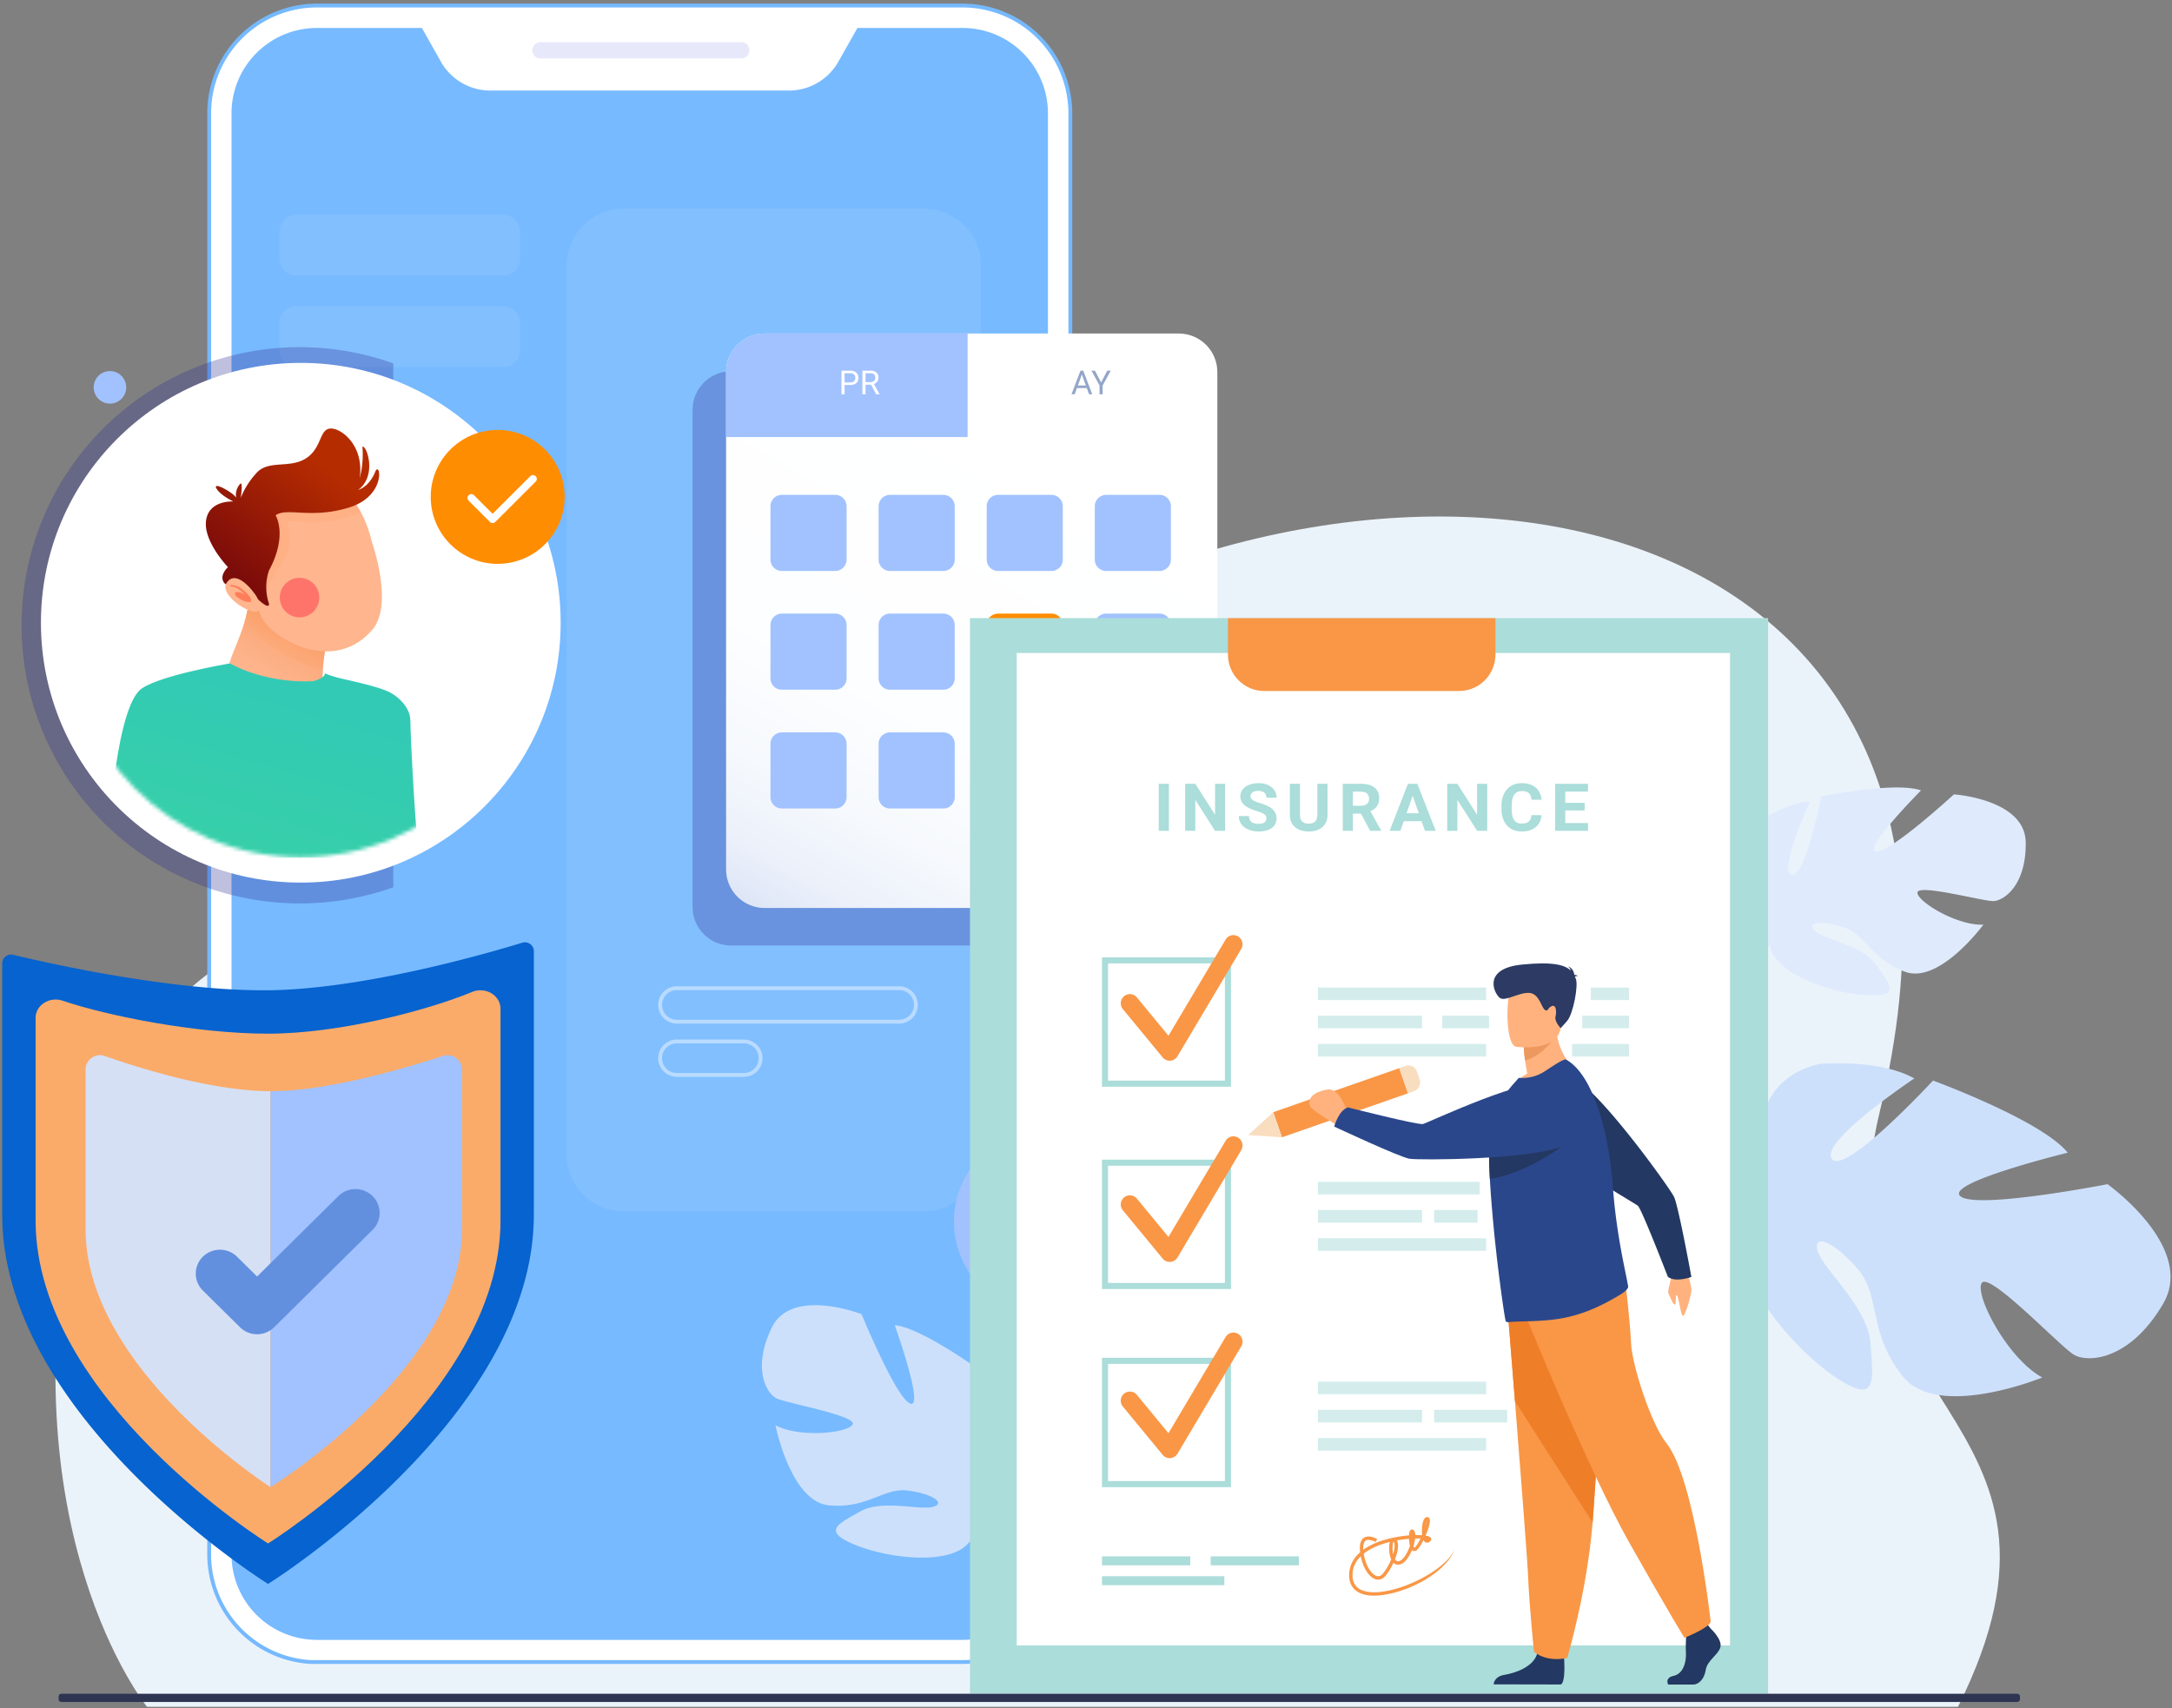 <svg width="567" height="446" fill="none" xmlns="http://www.w3.org/2000/svg"><rect width="100%" height="100%" fill="#808080" stroke="none"/><path d="M38.376 445.579s-37.174-45.885-18.8-134.512c11.556-55.744 60.105-83.363 125.186-80.726 22.372.906 58.771-26.104 111.069-59.283 111.869-70.97 273.69-40.828 234.961 118.808-18.743 77.253 58.952 78.49 20.338 155.713H38.376z" fill="#EBF3FA"/><path d="M62.846 9.688a28.137 28.137 0 0119.87-8.24h168.57a28.15 28.15 0 0128.124 28.11V405.77a28.15 28.15 0 01-28.123 28.112H81.027a28.153 28.153 0 01-26.422-28.059V29.558a28.137 28.137 0 018.24-19.87z" fill="#fff" stroke="#75B9FF"/><path d="M251.287 7.304h-27.458l-4.993 8.833a14.785 14.785 0 01-12.857 7.497h-77.995a14.799 14.799 0 01-12.87-7.497l-4.98-8.833H82.716a22.28 22.28 0 00-22.28 22.28v376.238a22.283 22.283 0 0022.28 22.281h168.571a22.28 22.28 0 0022.28-22.281V29.558a22.28 22.28 0 00-22.28-22.254z" fill="url(#paint0_linear)"/><path d="M193.515 15.26H141.09a2.134 2.134 0 01-2.123-2.124 2.135 2.135 0 012.123-2.123h52.425a2.135 2.135 0 012.123 2.123 2.133 2.133 0 01-2.123 2.123z" fill="#E7E8FA"/><path opacity=".08" d="M241.221 54.473h-78.44c-8.194 0-14.836 6.642-14.836 14.836v232.11c0 8.194 6.642 14.836 14.836 14.836h78.44c8.194 0 14.836-6.642 14.836-14.836V69.309c0-8.194-6.642-14.836-14.836-14.836z" fill="#fff"/><path d="M273.2 343.083c13.355 0 24.181-10.826 24.181-24.181 0-13.354-10.826-24.18-24.181-24.18s-24.181 10.826-24.181 24.18c0 13.355 10.826 24.181 24.181 24.181z" fill="#A1C2FF"/><path d="M279.858 96.924h-88.991a10.07 10.07 0 00-7.117 2.948 10.06 10.06 0 00-2.948 7.117v129.777a10.061 10.061 0 006.213 9.299 10.07 10.07 0 003.852.767h88.991V96.924z" fill="#323197" opacity=".31"/><path d="M307.722 87.068H199.609c-5.559 0-10.065 4.506-10.065 10.065v129.843c0 5.559 4.506 10.065 10.065 10.065h108.113c5.559 0 10.065-4.506 10.065-10.065V97.133c0-5.559-4.506-10.065-10.065-10.065z" fill="url(#paint1_linear)"/><path d="M252.597 114.093V87.068h-52.988a10.065 10.065 0 00-10.065 10.065v16.96h63.053z" fill="#A1C2FF"/><path d="M220.48 100.508v2.41h-.812v-6.156h2.271c.674 0 1.201.172 1.582.516.383.343.575.799.575 1.365 0 .598-.188 1.059-.563 1.383-.372.321-.906.482-1.602.482h-1.451zm0-.664h1.459c.434 0 .767-.101.998-.304.231-.206.347-.502.347-.888 0-.367-.116-.66-.347-.88-.231-.22-.548-.334-.951-.342h-1.506v2.414zm6.91.584h-1.446v2.49h-.817v-6.156h2.039c.693 0 1.226.157 1.598.473.375.316.562.775.562 1.379 0 .383-.104.717-.313 1.002a1.838 1.838 0 01-.862.638l1.446 2.614v.05h-.871l-1.336-2.49zm-1.446-.664h1.247c.403 0 .723-.104.96-.313.239-.209.359-.488.359-.837 0-.38-.114-.673-.342-.876-.226-.203-.553-.305-.981-.308h-1.243v2.334z" fill="#fff"/><path d="M283.71 101.311h-2.579l-.579 1.607h-.838l2.351-6.156h.711l2.355 6.156h-.833l-.588-1.607zm-2.334-.668h2.093l-1.048-2.88-1.045 2.88zm6.064-.79l1.607-3.091h.921l-2.122 3.86v2.296h-.812v-2.296l-2.123-3.86h.93l1.599 3.09z" fill="#93A5C9"/><path d="M218.023 129.191h-13.918a2.975 2.975 0 00-2.976 2.975v13.919a2.975 2.975 0 002.976 2.975h13.918a2.975 2.975 0 002.975-2.975v-13.919a2.975 2.975 0 00-2.975-2.975zm28.231 0h-13.919a2.975 2.975 0 00-2.975 2.975v13.919a2.975 2.975 0 002.975 2.975h13.919a2.975 2.975 0 002.975-2.975v-13.919a2.975 2.975 0 00-2.975-2.975zm28.217 0h-13.918a2.975 2.975 0 00-2.975 2.975v13.919a2.975 2.975 0 002.975 2.975h13.918a2.975 2.975 0 002.976-2.975v-13.919a2.975 2.975 0 00-2.976-2.975zm28.218 0H288.77a2.975 2.975 0 00-2.975 2.975v13.919a2.975 2.975 0 002.975 2.975h13.919a2.975 2.975 0 002.975-2.975v-13.919a2.975 2.975 0 00-2.975-2.975zm-84.666 30.996h-13.918a2.975 2.975 0 00-2.976 2.975v13.919a2.975 2.975 0 002.976 2.975h13.918a2.975 2.975 0 002.975-2.975v-13.919a2.975 2.975 0 00-2.975-2.975zm28.231 0h-13.919a2.975 2.975 0 00-2.975 2.975v13.919a2.975 2.975 0 002.975 2.975h13.919a2.975 2.975 0 002.975-2.975v-13.919a2.975 2.975 0 00-2.975-2.975z" fill="#A1C2FF"/><path d="M274.471 160.187h-13.918a2.975 2.975 0 00-2.975 2.975v13.919a2.975 2.975 0 002.975 2.975h13.918a2.975 2.975 0 002.976-2.975v-13.919a2.975 2.975 0 00-2.976-2.975z" fill="#FF8D02"/><path d="M302.689 160.187H288.77a2.975 2.975 0 00-2.975 2.975v13.919a2.975 2.975 0 002.975 2.975h13.919a2.975 2.975 0 002.975-2.975v-13.919a2.975 2.975 0 00-2.975-2.975zm-84.666 31.009h-13.918a2.975 2.975 0 00-2.976 2.975v13.919a2.975 2.975 0 002.976 2.975h13.918a2.975 2.975 0 002.975-2.975v-13.919a2.975 2.975 0 00-2.975-2.975zm28.231 0h-13.919a2.975 2.975 0 00-2.975 2.975v13.919a2.975 2.975 0 002.975 2.975h13.919a2.975 2.975 0 002.975-2.975v-13.919a2.975 2.975 0 00-2.975-2.975zm28.217 0h-13.918a2.975 2.975 0 00-2.975 2.975v13.919a2.975 2.975 0 002.975 2.975h13.918a2.975 2.975 0 002.976-2.975v-13.919a2.975 2.975 0 00-2.976-2.975zm28.218 0H288.77a2.975 2.975 0 00-2.975 2.975v13.919a2.975 2.975 0 002.975 2.975h13.919a2.975 2.975 0 002.975-2.975v-13.919a2.975 2.975 0 00-2.975-2.975z" fill="#A1C2FF"/><path opacity=".08" d="M131.366 56.059H77.329a4.378 4.378 0 00-4.377 4.377v7.143a4.378 4.378 0 004.377 4.378h54.037a4.377 4.377 0 004.377-4.378v-7.143a4.377 4.377 0 00-4.377-4.377zm0 23.853H77.329a4.377 4.377 0 00-4.377 4.377v7.143a4.377 4.377 0 004.377 4.378h54.037a4.377 4.377 0 004.377-4.378V84.29a4.377 4.377 0 00-4.377-4.377z" fill="#fff"/><path d="M78.253 235.848a72.403 72.403 0 0024.416-4.221V94.865a72.606 72.606 0 00-95.972 55.984 72.607 72.607 0 0071.556 84.999z" fill="#323197" opacity=".31"/><path d="M78.522 230.41c37.465 0 67.837-30.372 67.837-67.838 0-37.465-30.372-67.837-67.838-67.837-37.465 0-67.837 30.372-67.837 67.837 0 37.466 30.372 67.838 67.838 67.838z" fill="#fff"/><path d="M87.028 161.76s-4.968 13.237-1.652 21.914c1.232 8.283-22.28 2.07-26.055-8.27 1.232-6.619 5.78-11.167 6.2-24.404.419-13.237 21.939 2.071 21.507 10.76z" fill="url(#paint2_linear)"/><path d="M64.249 160.777c.43-1.751.746-3.529.944-5.321l13.106-6.121c4.705 3.395 8.86 8.559 8.676 12.425a50.48 50.48 0 00-2.726 12.752c-12.15-2.464-17.64-9.279-20-13.735z" fill="#FFA26E" opacity=".32"/><path d="M97.054 141.367s5.806 16.369.196 22.975c-8.768 10.327-22.411 4.679-27.863-1.547-5.453-6.225-5.243-32.149 3.931-36.238 9.175-4.089 19.843-1.167 23.736 14.81z" fill="url(#paint3_linear)"/><path d="M67.407 134.932c.17-.538.341-1.062.538-1.56l4.94-5.242 15.466-.957a17.842 17.842 0 015.872 6.553c-3.473 1.311-9.778 3.172-14.915 2.556-5.138-.616-4.456 0-4.456 0a11.597 11.597 0 01-.721 9.816c-2.844 4.994-5.701 7.484-4.273 11.599-1.245-2.32-2.228-18.637-2.45-22.765z" fill="#FFA26E" opacity=".32"/><path d="M71.942 134.525s3.264 5.177-1.73 14.417a13.578 13.578 0 000 8.637c.25 2.136-4.508-2.267-5.242-4.168-.708-1.428-5.112.59-6.488-1.31-1.376-1.901 1.023-4.05 1.023-4.05s-6.422-6.658-5.715-12.123c.708-5.466 7.143-5.007 7.143-5.007s-3.578-1.664-4.522-3.565c-.72-1.664 4.758 1.429 5.243 2.621a4.258 4.258 0 01.957-3.564c.943-1.193.236 3.564.236 3.564a21.147 21.147 0 014.036-6.422c3.093-3.577 8.572-1.192 12.857-3.813 4.286-2.622 3.565-7.615 6.422-7.864 2.857-.249 8.978 4.404 7.733 12.975a24.24 24.24 0 00.708-8.218c1.074-.537 3.932 7.497-1.075 11.245 0 0 2.857-.707 4.47-4.823 1.244-2.844 3.027 6.436-6.96 9.463-9.987 3.028-16.134-.144-19.096 2.005z" fill="url(#paint4_linear)"/><path d="M73.043 156.006a5.151 5.151 0 1010.302 0 5.151 5.151 0 00-10.302 0z" fill="#FE746A"/><path d="M66.372 154.866s-4.469-6.396-7.103-2.87c-2.635 3.525 8.1 9.921 8.388 6.946a5.514 5.514 0 00-1.285-4.076z" fill="url(#paint5_linear)"/><path d="M65.31 157.212s-2.24-4.102-5.085-4.102c-.812-.721 1.508-.446 2.766.524s3.21 2.739 2.32 3.578z" fill="#FF7D5A"/><path d="M65.39 156.465s-2.622-2.621-4.038-1.717c-.655 1.062 4.64 3.683 4.037 1.717z" fill="#FF7D5A"/><mask id="a" maskUnits="userSpaceOnUse" x="17" y="101" width="123" height="123"><path d="M78.522 223.778c33.802 0 61.205-27.403 61.205-61.206 0-33.803-27.403-61.205-61.206-61.205-33.802 0-61.205 27.402-61.205 61.205s27.403 61.206 61.206 61.206z" fill="#fff"/></mask><g mask="url(#a)"><path d="M109.515 223.937c-.819-2.142-2.391-31.747-2.391-35.748 0-4.404-4.757-7.101-4.757-7.101-2.643-1.708-10.69-3.326-13.306-3.956-1.574-.378-3.013-.831-4.282-1.348 0 0 .476 1.079-3.092 2.068-13.081.539-21.643-4.67-21.643-4.67s-20.204 3.411-23.785 7.187c-6.607 7.171-8.06 41.051-8.285 43.568h81.541z" fill="url(#paint6_linear)"/></g><path d="M129.924 147.199c9.656 0 17.483-7.828 17.483-17.484 0-9.656-7.827-17.483-17.483-17.483s-17.484 7.827-17.484 17.483 7.828 17.484 17.484 17.484z" fill="url(#paint7_linear)"/><path d="M123.03 129.99l5.57 5.557 10.537-10.524" stroke="#fff" stroke-width="2" stroke-linecap="round" stroke-linejoin="round"/><path d="M49.767 392.441a10.209 10.209 0 110-20.418 10.209 10.209 0 010 20.418zm0-17.222a7.021 7.021 0 00-6.492 4.34 7.023 7.023 0 005.13 9.577 7.027 7.027 0 008.387-6.905 7.026 7.026 0 00-7.025-7.012z" fill="#A1C2FF"/><path d="M51.89 383.765h-2.621a.8.8 0 01-.8-.8v-5.164a.799.799 0 011.6 0v4.365h1.782a.8.8 0 01.039 1.599z" fill="#A1C2FF"/><path opacity=".44" d="M234.721 257.972H176.7a4.374 4.374 0 00-4.378 4.371 4.374 4.374 0 004.378 4.371h58.021a4.374 4.374 0 004.377-4.371 4.374 4.374 0 00-4.377-4.371zm-40.538 22.647h-17.496a4.368 4.368 0 01-3.087-1.278 4.368 4.368 0 01-1.278-3.086 4.351 4.351 0 01.329-1.674 4.353 4.353 0 012.362-2.37 4.371 4.371 0 011.674-.334h17.496a4.366 4.366 0 014.365 4.378v0a4.364 4.364 0 01-4.365 4.364z" stroke="#fff" stroke-miterlimit="10"/><path d="M32.952 101.104a4.245 4.245 0 01-7.245 3.021 4.246 4.246 0 117.245-3.021z" fill="#A1C2FF"/><path d="M68.888 258.528c24.784 0 57.326-9.332 67.379-12.399a2.324 2.324 0 012.052.258 2.33 2.33 0 011.041 1.787v68.912c0 53.237-69.384 96.409-69.384 96.409S.579 370.323.579 317.086v-65.714a2.316 2.316 0 011.924-2.139c.342-.059.692-.04 1.025.055 9.567 2.293 40.616 9.24 65.36 9.24z" fill="#0663CF"/><path d="M69.976 269.851c18.584 0 41.691-6.094 53.289-10.904 3.461-1.429 7.392.891 7.392 4.377v55.295c0 46.566-60.681 84.312-60.681 84.312S9.294 365.185 9.294 318.619v-52.896c0-3.342 3.63-5.649 7.052-4.483 11.494 3.919 34.862 8.611 53.63 8.611z" fill="#FAAB69"/><path d="M70.618 284.858v103.355s-48.27-30.747-48.27-67.287v-41.94a3.773 3.773 0 015.15-3.263c9.018 3.185 28.114 9.135 43.12 9.135z" fill="url(#paint8_linear)"/><path d="M70.618 284.858v103.355s49.974-30.747 49.974-67.287v-41.94a3.764 3.764 0 00-5.085-3.276c-9.358 3.04-29.712 9.148-44.889 9.148z" fill="#A1C2FF"/><path d="M528.815 219.882c-.171-11.269-18.739-12.502-18.739-12.502s-16.724 15.37-20.338 14.914c-3.614-.456 11.739-15.943 11.739-15.943-6.619-2.392-26.033 1.535-26.033 1.535s-4.369 21.8-7.76 20.467c-3.391-1.333 4.85-19.105 4.85-19.105-7.069.299-15.151 6.419-15.151 6.419-10.839 10.56 3.239 23.977 3.239 23.977s-1.676 7.522-8.447 14.913c0 0-1.438 1.316-3.175 3.734l1.791.458a18.344 18.344 0 01.845-1.277l.013-.017c.194-.247.47-.597.811-1.021l.002-.001c0-.002.002 0 .002-.002.821-.935 1.391-1.633 1.771-2.147l.003-.006c2.496-2.953 5.971-6.743 7.781-7.262 0 0-.128-.33-.174-.921.056.293.112.6.174.921 1.393 7.371 16.438 12.383 25.423 12.807 8.984.423 5.875-2.942 2.274-8.037-3.602-5.094-13.497-6.522-15.953-8.786-2.455-2.264 2.094-2.738 7.674-.845 5.58 1.892 6.977 8.33 15.948 11.556 8.972 3.226 20.382-12.332 20.382-12.332-6.852.354-17.344-6.067-17.223-8.374.12-2.307 16.92 2.217 19.714 2.23 2.792.011 8.727-4.085 8.557-15.353z" fill="#DFEBFD"/><path d="M564.646 340.435c8.74-14.824-14.484-31.294-14.484-31.294s-34.026 6.654-38.374 3.168c-4.349-3.487 27.984-11.387 27.984-11.387-6.726-8.415-35.156-18.832-35.156-18.832s-23.033 24.922-26.394 20.47c-3.361-4.452 21.517-21.024 21.517-21.024-9.453-5.268-24.855-3.756-24.855-3.756-22.529 5.091-14.848 33.847-14.848 33.847s-8.168 8.464-22.873 12.679c0 0-2.923.565-7.11 2.326l1.969 2.028a27.923 27.923 0 012.148-1.002c.447-.166 1.087-.401 1.87-.682h.004l.004-.002c1.812-.563 3.113-1.017 4.014-1.382l.008-.004c5.6-1.853 13.146-4.011 15.918-3.241 0 0 .097-.533.507-1.341l-.507 1.341c-4.046 10.722 11.581 29.296 22.953 37.039 11.375 7.742 9.999.866 9.356-8.658-.644-9.525-12.407-19.303-13.807-24.219-1.401-4.917 4.908-1.894 10.677 5.038 5.77 6.933 2.471 16.442 11.6 27.827 9.129 11.387 36.377.234 36.377.234-9.212-5.019-17.783-21.787-15.791-24.699 1.992-2.913 20.295 16.431 23.926 18.683 3.632 2.257 14.627 1.667 23.367-13.157zm-363.187 6.173c5.182-10.675 23.451-3.53 23.451-3.53s9.108 22.162 12.76 23.349c3.652 1.184-4.099-20.475-4.099-20.475 7.381.684 24.156 13.135 24.156 13.135s-5.545 22.759-1.715 23.007c3.831.247 3.885-20.402 3.885-20.402 6.613 3.454 11.596 12.916 11.596 12.916 5.638 14.935-13.772 21.425-13.772 21.425s-1.752 7.93 1.418 18.015c0 0 .786 1.9 1.366 4.987l-1.911-.365a18.645 18.645 0 00-.235-1.588c0-.004 0-.005-.002-.009-.001-.008-.003-.015-.003-.023-.075-.322-.182-.78-.319-1.337v-.002c0-.002-.002-.002 0-.002-.367-1.26-.599-2.183-.733-2.842v-.005c-1.064-3.937-2.694-9.112-4.189-10.417 0 0 .269-.259.577-.801l-.577.801c-4.613 6.409-21.201 4.446-29.962.824-8.761-3.621-4.296-5.441 1.412-8.688 5.706-3.247 15.783-.173 19.136-1.231 3.352-1.059-.777-3.552-6.945-4.247-6.168-.695-10.368 4.819-20.366 3.877-9.999-.943-13.953-20.901-13.953-20.901 6.378 3.409 19.251 1.985 20.164-.27.914-2.256-17.133-5.469-19.805-6.71-2.678-1.249-6.517-7.816-1.335-18.491z" fill="#CDE0FB"/><path d="M461.56 161.368H253.211v280.78H461.56v-280.78z" fill="#ABDDDA"/><path d="M451.629 170.467H265.428V429.55h186.201V170.467z" fill="#fff"/><path d="M320.556 161.368v9.512c0 5.252 4.241 9.511 9.472 9.511h50.885c5.233 0 9.473-4.259 9.473-9.511v-9.512h-69.83z" fill="#F99746"/><path d="M305.137 216.893h-2.643v-12.279h2.643v12.279zm14.69.001h-2.643l-5.147-8.08v8.08h-2.643v-12.28h2.643l5.156 8.097v-8.097h2.634v12.28zm10.768-3.221a1.6 1.6 0 00-.097-.578 1.118 1.118 0 00-.376-.476 3.448 3.448 0 00-.766-.43c-.326-.141-.747-.29-1.265-.446a15.914 15.914 0 01-1.662-.607 6.169 6.169 0 01-1.367-.796 3.629 3.629 0 01-.925-1.059c-.228-.399-.34-.866-.34-1.399 0-.512.116-.98.347-1.405.233-.424.558-.786.978-1.083.421-.298.92-.529 1.499-.695a6.894 6.894 0 011.907-.249c.712 0 1.358.094 1.94.283a4.505 4.505 0 011.489.789c.411.337.728.738.952 1.202.223.463.334.971.334 1.521h-2.644c0-.258-.043-.497-.127-.717a1.451 1.451 0 00-.393-.565 1.841 1.841 0 00-.661-.367 3.003 3.003 0 00-.935-.13c-.347 0-.648.035-.903.109a1.904 1.904 0 00-.635.303c-.167.13-.292.281-.379.456a1.27 1.27 0 00-.128.557c0 .405.216.744.648 1.017.432.273 1.065.528 1.9.763a12.8 12.8 0 011.846.691 5.55 5.55 0 011.331.861c.355.32.625.68.808 1.079.182.399.272.851.272 1.358 0 .541-.111 1.021-.331 1.443a3.01 3.01 0 01-.938 1.068c-.406.29-.894.512-1.469.666a7.33 7.33 0 01-1.917.232c-.422 0-.846-.036-1.269-.105a6.362 6.362 0 01-1.211-.324 5.418 5.418 0 01-1.07-.548 3.916 3.916 0 01-.86-.776 3.428 3.428 0 01-.573-1.017 3.652 3.652 0 01-.206-1.26h2.653c0 .371.062.685.186.945.123.258.294.467.516.629.22.16.486.277.798.35.312.074.657.11 1.04.11.34 0 .638-.036.89-.106a1.84 1.84 0 00.625-.29 1.14 1.14 0 00.366-.442c.081-.181.122-.366.122-.562zm15.958-9.057v8.104c0 .708-.124 1.334-.37 1.876a3.802 3.802 0 01-1.023 1.362 4.44 4.44 0 01-1.557.827 6.707 6.707 0 01-1.969.278 6.685 6.685 0 01-1.979-.278 4.407 4.407 0 01-1.557-.827 3.776 3.776 0 01-1.017-1.362c-.244-.542-.366-1.168-.366-1.876v-8.104h2.643v8.104c0 .804.201 1.39.603 1.759.402.369.959.552 1.671.552.717 0 1.273-.184 1.669-.552.396-.369.595-.955.595-1.759v-8.104h2.657zm8.723 7.784h-2.106v4.496h-2.644v-12.28h4.767c.74 0 1.405.079 1.992.241.588.16 1.084.396 1.489.708.406.313.718.699.935 1.16.218.462.327.995.327 1.603 0 .45-.052.853-.159 1.211a3.18 3.18 0 01-.459.953 3.284 3.284 0 01-.722.729 4.784 4.784 0 01-.952.541l2.777 5.017v.119h-2.838l-2.407-4.498zm-2.104-2.049h2.133c.347 0 .649-.043.912-.13a1.77 1.77 0 00.652-.371c.172-.16.304-.352.392-.573.088-.222.133-.47.133-.745 0-.579-.172-1.034-.516-1.366-.344-.331-.871-.497-1.581-.497h-2.124v3.682h-.001zm17.923 4.014h-4.636l-.88 2.529h-2.811l4.777-12.28h2.45l4.803 12.28h-2.811l-.892-2.529zm-3.92-2.05h3.209l-1.613-4.595-1.596 4.595zm21.061 4.579h-2.644l-5.146-8.08v8.08h-2.644v-12.28h2.644l5.155 8.097v-8.097h2.637v12.28h-.002zm14.187-4.089a4.842 4.842 0 01-.441 1.72 3.977 3.977 0 01-1.024 1.344 4.713 4.713 0 01-1.581.878c-.619.211-1.325.316-2.119.316-.823 0-1.563-.135-2.218-.408a4.511 4.511 0 01-1.665-1.177c-.457-.513-.806-1.132-1.05-1.859-.244-.729-.366-1.545-.366-2.451v-.809c0-.906.126-1.724.379-2.455.252-.73.61-1.352 1.07-1.864a4.647 4.647 0 011.679-1.181c.657-.275 1.393-.412 2.202-.412.8 0 1.506.107 2.12.323a4.599 4.599 0 011.564.903 4.1 4.1 0 011.005 1.374c.24.532.394 1.11.458 1.733h-2.644a3.664 3.664 0 00-.199-.97 1.888 1.888 0 00-.445-.708 1.88 1.88 0 00-.749-.435c-.306-.098-.676-.147-1.111-.147-.894 0-1.559.311-1.996.932-.438.622-.657 1.584-.657 2.89v.826c0 .635.048 1.193.144 1.671.096.478.25.878.458 1.198.209.32.479.561.811.721.333.16.733.241 1.204.241.417 0 .777-.045 1.08-.135.302-.091.555-.226.758-.409.203-.183.361-.413.471-.688a3.31 3.31 0 00.213-.962h2.649zm11.262-1.232h-5.077v3.289h5.957v2.032h-8.601v-12.28h8.584v2.049h-5.94v2.927h5.077v1.983z" fill="#ABDDDA"/><path d="M365.776 415.249c-2.954.96-5.836 1.461-8.1 1.271-3.453-.288-5.398-2.104-5.475-5.111-.062-2.387.926-4.477 2.861-6.17a19.357 19.357 0 01-.047-.49c-.127-1.682.231-2.801 1.065-3.322 1.348-.844 3.351.31 3.436.359l-.449.769c-.449-.262-1.782-.838-2.519-.373-.637.399-.712 1.501-.658 2.396 1.576-1.144 3.632-2.078 6.14-2.756 1.853-.505 3.919-.84 5.785-.991.009-.209.026-.397.051-.55.06-.412.204-.896.608-.992.154-.034.451-.03.715.375.169.26.256.633.273 1.081a18.15 18.15 0 011.768.036l.015-.034a10.237 10.237 0 01.137-3.098c.226-1.031.594-1.552 1.11-1.601.31-.029.58.139.702.437.289.698-.253 2.585-1.036 4.395l.002.01c.736.124 1.235.329 1.391.614.118.215.133.546-.178.834-.594.548-1.069.411-1.298.279-.193-.111-.351-.301-.475-.546-.593 1.177-1.241 2.184-1.748 2.61-.467.396-.879.237-1.033.151a.942.942 0 01-.225-.181c-.203.493-.43.972-.676 1.401-.927 1.633-1.973 2.475-3.023 2.424a1.712 1.712 0 01-1.132-.503c-.58 1.26-1.31 2.46-2.033 3.356-.738.912-1.679 1.247-2.65.942-1.719-.538-3.276-3.036-3.86-5.995-1.47 1.443-2.185 3.151-2.137 5.11.066 2.565 1.636 3.995 4.662 4.247 7.642.638 21.041-6.488 22.055-11.732-.823 4.264-7.18 9.124-14.024 11.348zm-9.775-9.654c.466 3.12 2.024 5.414 3.344 5.829.62.194 1.191-.027 1.696-.654.86-1.066 1.603-2.381 2.136-3.663a5.367 5.367 0 01-.368-1.162c-.214-1.028-.249-2.441.004-3.409-1.427.354-2.858.832-4.183 1.46-1.014.482-1.891 1.015-2.629 1.599zm8.158 1.459c.19.29.443.518.781.533.673.028 1.48-.689 2.212-1.975a11.87 11.87 0 00.915-2.074c-.149-.558-.224-1.209-.25-1.808-.984.079-2.056.213-3.158.412.574 1.123.24 3.021-.5 4.912zm4.831-3.501c.139.418.263.499.263.501.496-.428 1.061-1.352 1.577-2.407-.42-.015-.895-.019-1.412-.006a10.65 10.65 0 01-.428 1.912zm-5.204-1.143c-.226.472-.387 1.983-.113 3.328.443-1.475.535-2.752.113-3.328zm8.732-.569c.002.002.004 0 .006.002-.004 0-.004 0-.006-.002zm-.131-4.565a5.383 5.383 0 00-.21.93 6.67 6.67 0 00.21-.93z" fill="#F99746"/><path d="M321.348 283.7h-33.676v-33.781h33.676V283.7zm-32.09-1.592h30.504v-30.599h-30.504v30.599z" fill="#ABDDDA"/><path d="M305.347 276.908c-.706 0-1.38-.314-1.834-.866l-10.392-12.61a2.392 2.392 0 01.317-3.36 2.374 2.374 0 013.349.319l8.241 10.001 14.91-25.102a2.376 2.376 0 013.262-.829 2.392 2.392 0 01.826 3.272l-16.638 28.009a2.384 2.384 0 01-2.041 1.166z" fill="#F99746"/><path d="M321.348 336.517h-33.676v-33.78h33.676v33.78zm-32.09-1.591h30.504v-30.598h-30.504v30.598z" fill="#ABDDDA"/><path d="M305.347 329.436c-.706 0-1.38-.315-1.834-.867l-10.392-12.609a2.392 2.392 0 01.317-3.36 2.373 2.373 0 013.349.319l8.241 10 14.91-25.1a2.375 2.375 0 013.262-.828 2.39 2.39 0 01.826 3.271l-16.638 28.01a2.38 2.38 0 01-2.041 1.164z" fill="#F99746"/><path d="M321.348 388.241h-33.676V354.46h33.676v33.781zm-32.09-1.59h30.504v-30.597h-30.504v30.597z" fill="#ABDDDA"/><path d="M305.347 380.664c-.706 0-1.38-.314-1.834-.866l-10.392-12.61a2.392 2.392 0 01.317-3.36 2.374 2.374 0 013.349.319l8.241 10.001 14.91-25.102a2.376 2.376 0 013.262-.829 2.391 2.391 0 01.826 3.271l-16.638 28.01a2.384 2.384 0 01-2.041 1.166z" fill="#F99746"/><path opacity=".5" d="M387.958 257.801h-43.913v3.296h43.913v-3.296zm37.311 0h-9.981v3.296h9.981v-3.296zm-37.311 14.721h-43.913v3.296h43.913v-3.296zm37.311 0h-14.88v3.296h14.88v-3.296zm0-7.361h-12.23v3.296h12.23v-3.296zm-36.553 0h-12.23v3.296h12.23v-3.296zm-17.495 0h-27.176v3.296h27.176v-3.296zm15.06 43.367h-42.236v3.296h42.236v-3.296zm1.677 14.721h-43.913v3.296h43.913v-3.296zm-2.223-7.36H374.37v3.295h11.365v-3.295zm-14.514 0h-27.176v3.295h27.176v-3.295zm16.737 44.807h-43.913v3.296h43.913v-3.296zm0 14.721h-43.913v3.296h43.913v-3.296zm5.509-7.36H374.37v3.296h19.097v-3.296zm-22.246 0h-27.176v3.296h27.176v-3.296z" fill="#ABDDDA"/><path d="M310.71 406.301h-23.038v2.339h23.038v-2.339zm28.374 0h-23.038v2.339h23.038v-2.339zm-19.463 5.189h-31.949v2.339h31.949v-2.339z" fill="#ABDDDA"/><path d="M439.986 330.519s1.709 5.275 1.56 6.482c-.146 1.208-1.218 5.33-1.984 6.385-.766 1.055-1.144-4.298-1.75-5.104-.607-.806-.124 2.015-.552 2.277-.428.262-1.318-2.075-1.701-2.898s.937-3.863.94-5.982c.004-2.119 3.487-1.16 3.487-1.16z" fill="#FFB27D"/><path d="M399.824 288.613c-.473-6.049 6.078-10.196 11.251-7.051.107.064.21.13.315.198 7.745 5 24.454 28.332 25.605 30.669 1.149 2.337 4.544 20.932 4.544 20.932s-4.195 1.539-6.157-.059c0 0-6.802-17.634-7.809-18.515-1.006-.882-27.21-15.63-27.433-21.16a142.499 142.499 0 00-.316-5.014z" fill="#233862"/><path d="M332.373 290.347l2.278 6.563 32.913-11.494-2.278-6.563-32.913 11.494z" fill="#F99746"/><path d="M325.86 296.302l8.791.61-2.277-6.564-6.514 5.954zm44.007-16.606l.719 2.075a2.448 2.448 0 01-1.502 3.115l-1.522.531-2.278-6.563 1.656-.579c1.2-.418 2.51.217 2.927 1.421z" fill="#F9DDBF"/><path d="M446.584 425.174s3.122 2.859 2.512 4.89c-.608 2.03-3.427 3.384-3.808 5.866-.381 2.483-1.904 3.837-3.274 3.837h-6.536s-1.008-1.746 1.429-2.273c2.437-.528 3.355-3.443 3.203-6.152-.152-2.708.229-6.318.229-6.318l5.178-1.204 1.067 1.354zm-38.307 7.395s.56 6.505-.811 7.181l-17.542-.036s0-2.03 2.818-2.482c2.818-.452 7.768-2.106 8.605-5.792.837-3.685 6.93 1.129 6.93 1.129z" fill="#233862"/><path d="M393.467 340.68s.925 11.402 2.012 25.109c1.478 18.619 3.256 41.489 3.433 45.823.304 7.524 1.524 19.557 1.524 19.557s2.894 2.859 8.682 1.654c0 0 5.16-17.179 6.632-35.355l.069-.899c1.371-18.504 3.502-57.467 3.502-57.467l-25.854 1.578z" fill="#F99746"/><path d="M393.467 340.68s.925 11.402 2.012 25.109l20.271 31.679.069-.899c1.371-18.504 3.502-57.467 3.502-57.467l-25.854 1.578z" fill="#EF7E29"/><path d="M397.691 342.034s16.679 41.295 27.644 60.702c10.967 19.406 14.394 24.823 14.394 24.823s6.282-2.483 6.853-4.176c0 0-4.193-37.464-11.538-46.599-4.149-5.16-9.024-20.647-9.253-26.064-.229-5.417-1.485-16.135-1.485-16.135l-26.615 7.449z" fill="#F99746"/><path d="M412.074 280.087s-11.174 5.686-17.719 3.79c0 0 1.56-2.059 4.333-3.622-.251-1.305-.448-2.439-.567-3.4-.319-2.218-.343-3.478-.343-3.478l4.284-3.52 4.063-3.37c-.144 9.248 5.949 13.6 5.949 13.6z" fill="#FFB27D"/><path d="M423.172 337.855c-4.512 2.738-8.783 4.799-13.781 5.955-5.896 1.403-13.144.989-15.568 1.36a1.009 1.009 0 01-.707-.179c-.19-.098-1.26-7.311-2.332-16.418-.047-.365-.098-.736-.119-1.107l-.015-.123a347.448 347.448 0 01-1.098-11.046 250.61 250.61 0 01-.618-8.509c-.186-3.388-.263-6.503-.186-9.065.034-1.171.102-2.222.207-3.135.638-5.319 3.167-9.12 5.55-11.949l1.975-2.254c2.291.145 4.63-.288 6.837-1.75 2.412-1.593 5.016-3.307 5.508-3.021 3.699 2.031 6.709 7.289 8.861 14.235 1.233 3.998 2.18 8.536 2.784 13.34a95.6 95.6 0 01.487 4.543c.024.282.045.563.067.842.289 4.164.764 8.066 1.29 11.551.708 4.7 1.512 8.637 2.08 11.409.286 1.411.504 2.503.633 3.285.115.68-1.248 1.655-1.855 2.036z" fill="#2B478B"/><path d="M406.268 270.021s-2.749 5.269-8.149 6.836c-.319-2.218-.343-3.478-.343-3.478l4.284-3.52 4.208.162z" fill="#ED985F"/><path d="M395.787 273.266s10.798 1.552 11.677-5.106c.879-6.658 2.865-10.941-3.992-12.212-6.857-1.273-8.535 1.096-9.374 3.247-.842 2.153-1.097 13.496 1.689 14.071z" fill="#FFB27D"/><path d="M411.118 255c.096-.114.319-.209.82-.246 0 0-.405-.243-.942-.247-.118-.697-.515-1.929-1.72-2.205 0 0 .652.331.751 1.073-1.418-1.405-4.418-2.388-12.653-1.571-10.854 1.078-7.133 7.988-5.71 8.792 1.423.804 4.921-1.548 7.548-1.392 2.627.156 3.2 3.948 4.101 4.451.899.504.531-.411 1.725-.982 1.193-.568 1.347 1.43 1.025 2.737-.321 1.307 1.365 2.991 1.365 2.991l1.636-1.838c1.635-1.839 3.058-9.517 2.268-11.131-.073-.142-.143-.287-.214-.432z" fill="#2C3A64"/><path d="M407.689 299.315s-9.104 6.948-18.755 8.471c-.186-3.388-.263-6.503-.186-9.064l18.941.593z" fill="#233862"/><path d="M351.777 290.348c-.143-.154-2-6.381-5.211-5.925-2.095.296-5.518 1.512-4.609 4.281.357 1.088 6.74 4.838 6.74 4.838l3.08-3.194z" fill="#FFB27D"/><path d="M408.814 285.888c5.192 3.115 4.771 10.875-.781 13.283-.114.049-.229.098-.343.144-8.547 3.439-37.188 3.599-39.753 3.186-2.565-.412-19.645-8.4-19.645-8.4s1.177-4.322 3.61-5.002c0 0 18.273 4.645 19.573 4.332 1.299-.313 28.456-13.206 33.081-10.187 1.222.798 2.719 1.719 4.258 2.644z" fill="#2B478B"/><path d="M526.589 444.316H16.029c-.4 0-.73-.33-.73-.731v-.684c0-.401.328-.73.73-.73h510.56c.4 0 .729.327.729.73v.684a.735.735 0 01-.729.731z" fill="#2E3552"/><path d="M97.258 312.246a6.343 6.343 0 00-4.459-1.825 6.343 6.343 0 00-4.458 1.825l-21.228 21.001-5.231-5.169a6.346 6.346 0 00-4.463-1.831c-1.674 0-3.28.657-4.464 1.828a6.208 6.208 0 00-1.85 4.414 6.21 6.21 0 001.847 4.416l9.7 9.583a6.347 6.347 0 004.46 1.828 6.347 6.347 0 004.462-1.828l25.684-25.415a6.207 6.207 0 001.847-4.413 6.21 6.21 0 00-1.847-4.414z" fill="#6290DF"/><defs><linearGradient id="paint0_linear" x1="44553.9" y1="214501" x2="114686" y2="44170.8" gradientUnits="userSpaceOnUse"><stop stop-color="#DDE1EE"/><stop offset="1" stop-color="#75B9FF"/></linearGradient><linearGradient id="paint1_linear" x1="206.162" y1="248.103" x2="279.294" y2="115.613" gradientUnits="userSpaceOnUse"><stop stop-color="#D8E2F6"/><stop offset=".01" stop-color="#DAE3F6"/><stop offset=".12" stop-color="#EBF0FA"/><stop offset=".26" stop-color="#F6F9FD"/><stop offset=".46" stop-color="#FDFEFF"/><stop offset="1" stop-color="#fff"/></linearGradient><linearGradient id="paint2_linear" x1="67.159" y1="182.455" x2="77.906" y2="162.599" gradientUnits="userSpaceOnUse"><stop stop-color="#FFB58E"/><stop offset=".33" stop-color="#FEB38B"/><stop offset=".59" stop-color="#FCAD81"/><stop offset=".83" stop-color="#F9A370"/><stop offset="1" stop-color="#F5985F"/></linearGradient><linearGradient id="paint3_linear" x1="8562.2" y1="11745.5" x2="8888.89" y2="13007.4" gradientUnits="userSpaceOnUse"><stop stop-color="#FFB58E"/><stop offset=".33" stop-color="#FEB38B"/><stop offset=".59" stop-color="#FCAD81"/><stop offset=".83" stop-color="#F9A370"/><stop offset="1" stop-color="#F5985F"/></linearGradient><linearGradient id="paint4_linear" x1="82.611" y1="120.161" x2="60.71" y2="149.204" gradientUnits="userSpaceOnUse"><stop stop-color="#B62C01"/><stop offset="1" stop-color="#7C0C0A"/></linearGradient><linearGradient id="paint5_linear" x1="2394.54" y1="2419.9" x2="2432.32" y2="2615.64" gradientUnits="userSpaceOnUse"><stop stop-color="#FFB58E"/><stop offset=".33" stop-color="#FEB38B"/><stop offset=".59" stop-color="#FCAD81"/><stop offset=".83" stop-color="#F9A370"/><stop offset="1" stop-color="#F5985F"/></linearGradient><linearGradient id="paint6_linear" x1="25.543" y1="224.696" x2="41.599" y2="170.695" gradientUnits="userSpaceOnUse"><stop stop-color="#38D1A6"/><stop offset="1" stop-color="#32CAB5"/></linearGradient><linearGradient id="paint7_linear" x1="7317.78" y1="9064.53" x2="8250.7" y2="9064.53" gradientUnits="userSpaceOnUse"><stop stop-color="#FF8D02"/><stop offset="1" stop-color="#FFC757"/></linearGradient><linearGradient id="paint8_linear" x1="14135" y1="46136.6" x2="15912.8" y2="46136.6" gradientUnits="userSpaceOnUse"><stop stop-color="#D5E0F5"/><stop offset="1" stop-color="#fff"/></linearGradient></defs></svg>